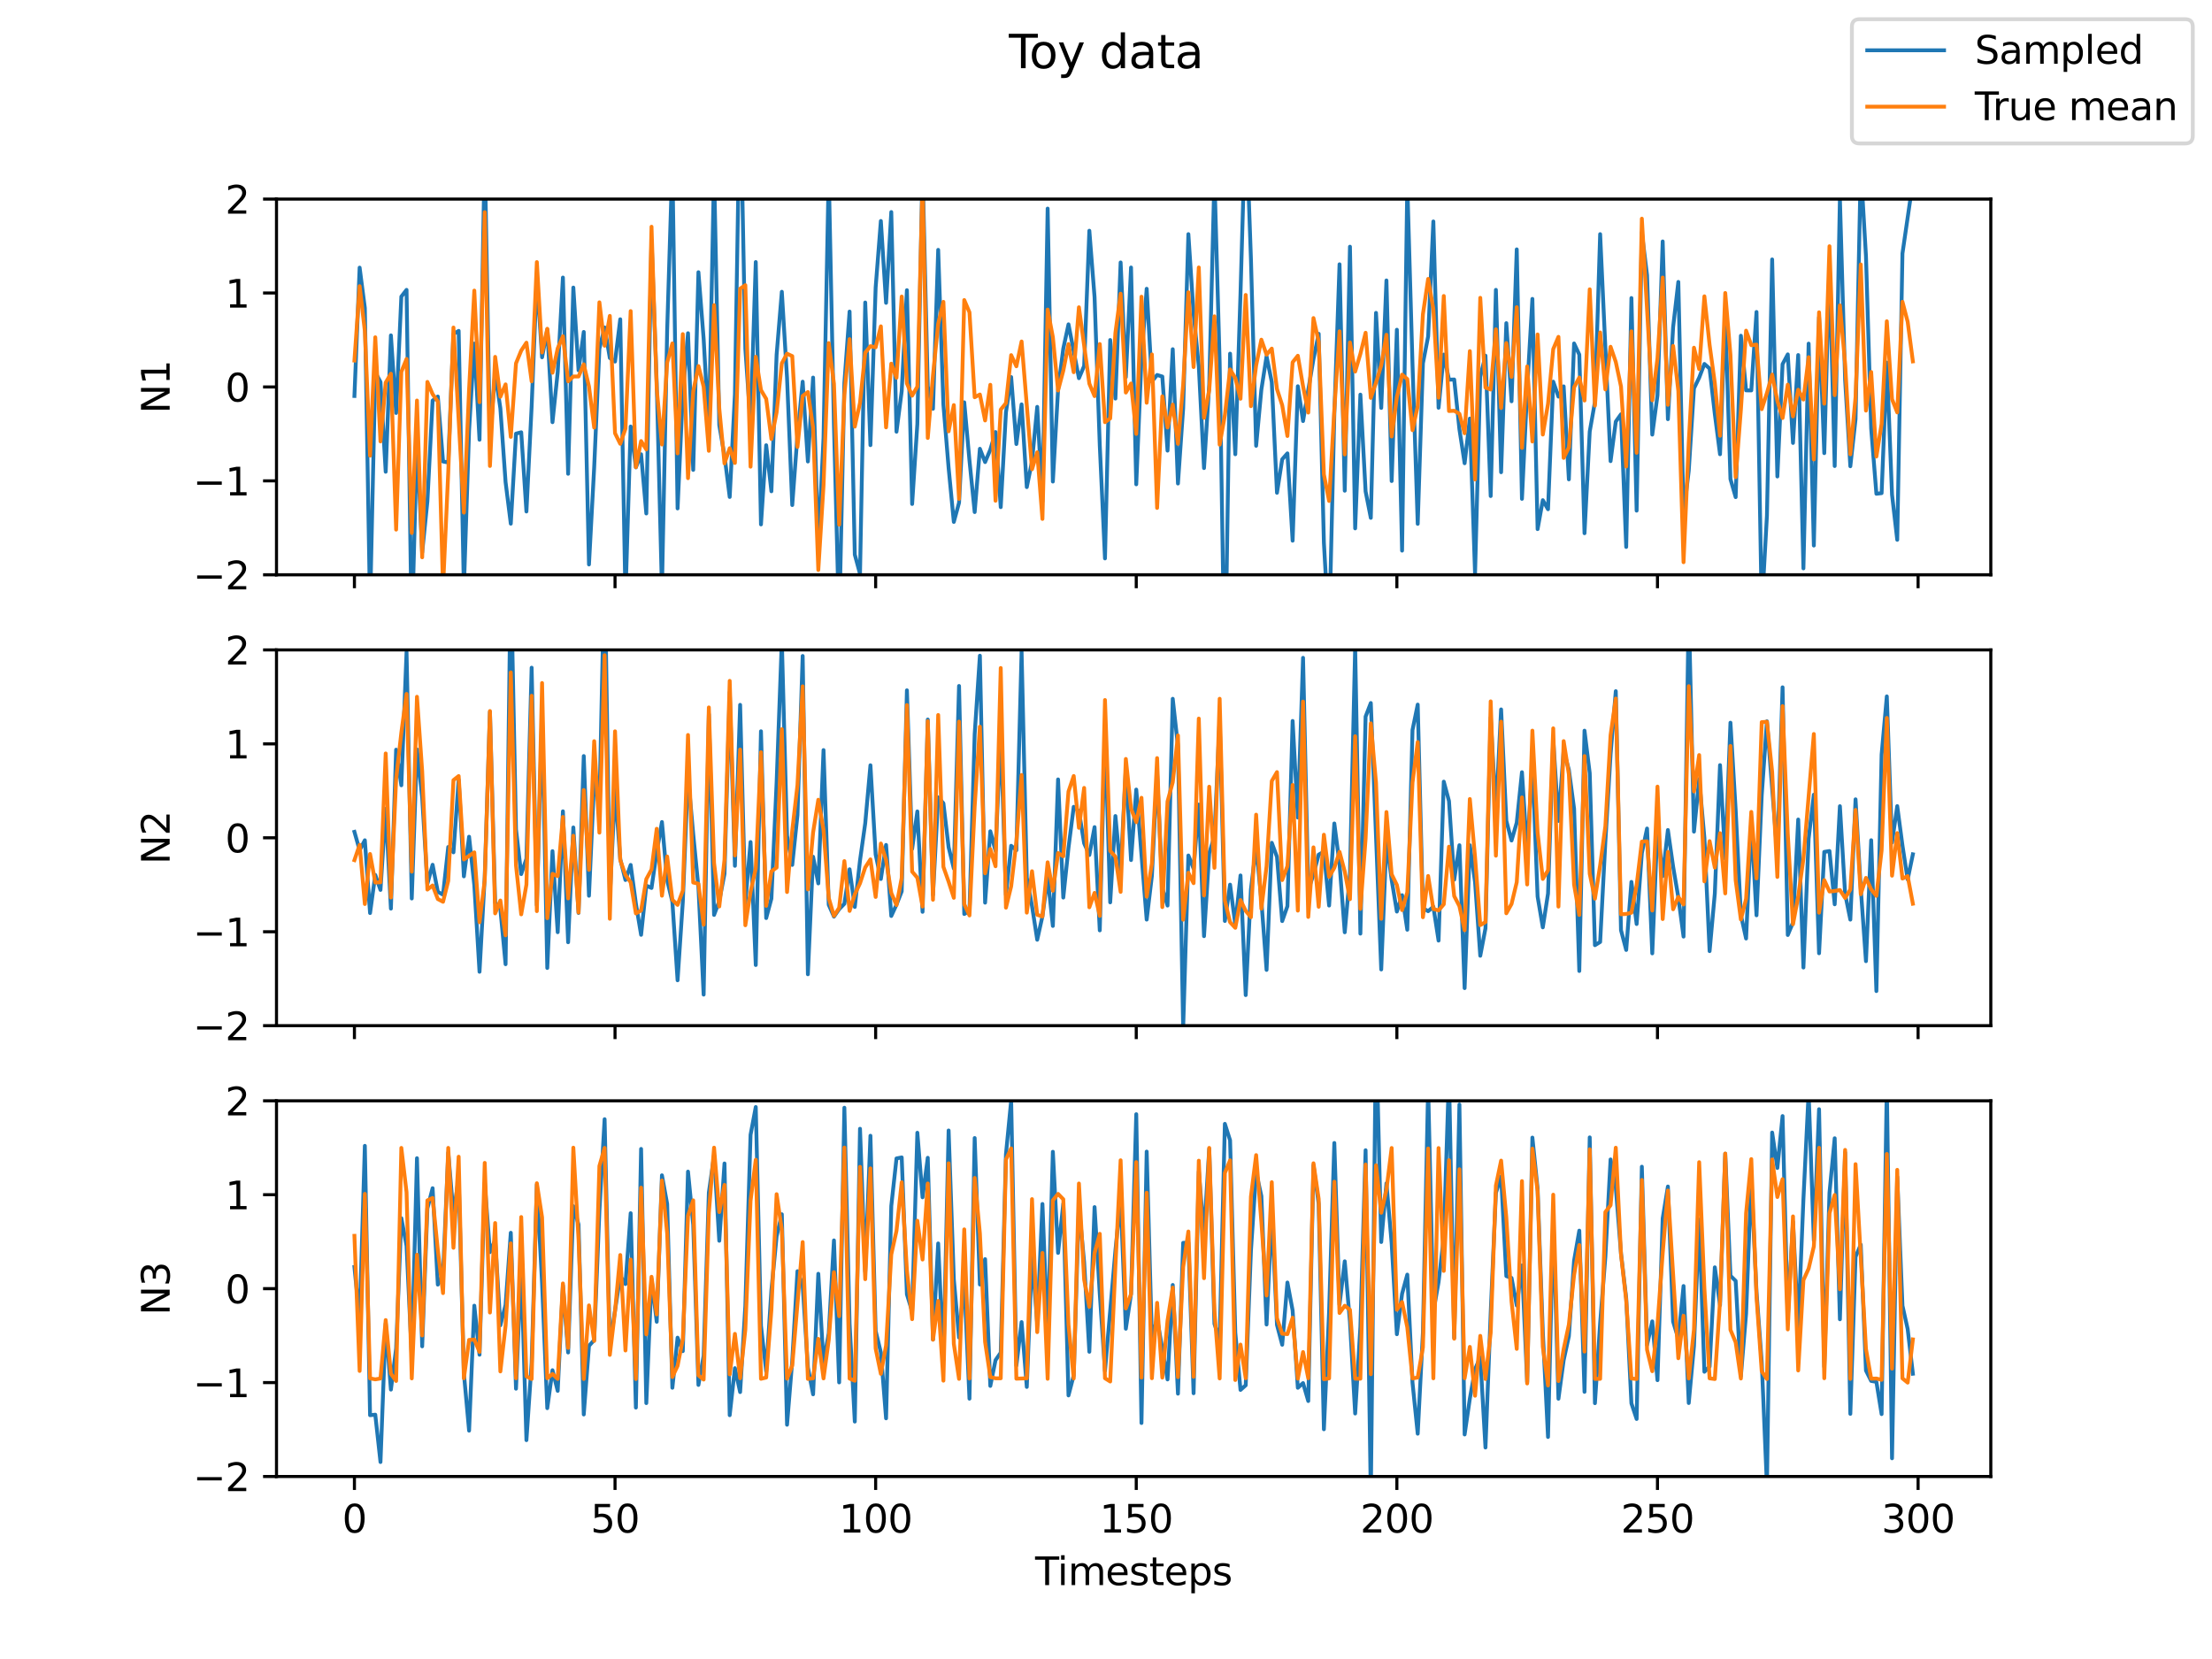 <?xml version="1.0" encoding="utf-8" standalone="no"?>
<!DOCTYPE svg PUBLIC "-//W3C//DTD SVG 1.1//EN"
  "http://www.w3.org/Graphics/SVG/1.1/DTD/svg11.dtd">
<svg xmlns:xlink="http://www.w3.org/1999/xlink" width="576pt" height="432pt" viewBox="0 0 576 432" xmlns="http://www.w3.org/2000/svg" version="1.1">
 <defs>
  <style type="text/css">*{stroke-linejoin: round; stroke-linecap: butt}</style>
 </defs>
 <g id="figure_1">
  <g id="patch_1">
   <path d="M 0 432 
L 576 432 
L 576 0 
L 0 0 
z
" style="fill: #ffffff"/>
  </g>
  <g id="axes_1">
   <g id="patch_2">
    <path d="M 72 149.675 
L 518.4 149.675 
L 518.4 51.84 
L 72 51.84 
z
" style="fill: #ffffff"/>
   </g>
   <g id="matplotlib.axis_1">
    <g id="xtick_1">
     <g id="line2d_1">
      <defs>
       <path id="m568989d6fe" d="M 0 0 
L 0 3.5 
" style="stroke: #000000; stroke-width: 0.8"/>
      </defs>
      <g>
       <use xlink:href="#m568989d6fe" x="92.291" y="149.675" style="stroke: #000000; stroke-width: 0.8"/>
      </g>
     </g>
    </g>
    <g id="xtick_2">
     <g id="line2d_2">
      <g>
       <use xlink:href="#m568989d6fe" x="160.153" y="149.675" style="stroke: #000000; stroke-width: 0.8"/>
      </g>
     </g>
    </g>
    <g id="xtick_3">
     <g id="line2d_3">
      <g>
       <use xlink:href="#m568989d6fe" x="228.016" y="149.675" style="stroke: #000000; stroke-width: 0.8"/>
      </g>
     </g>
    </g>
    <g id="xtick_4">
     <g id="line2d_4">
      <g>
       <use xlink:href="#m568989d6fe" x="295.879" y="149.675" style="stroke: #000000; stroke-width: 0.8"/>
      </g>
     </g>
    </g>
    <g id="xtick_5">
     <g id="line2d_5">
      <g>
       <use xlink:href="#m568989d6fe" x="363.741" y="149.675" style="stroke: #000000; stroke-width: 0.8"/>
      </g>
     </g>
    </g>
    <g id="xtick_6">
     <g id="line2d_6">
      <g>
       <use xlink:href="#m568989d6fe" x="431.604" y="149.675" style="stroke: #000000; stroke-width: 0.8"/>
      </g>
     </g>
    </g>
    <g id="xtick_7">
     <g id="line2d_7">
      <g>
       <use xlink:href="#m568989d6fe" x="499.466" y="149.675" style="stroke: #000000; stroke-width: 0.8"/>
      </g>
     </g>
    </g>
   </g>
   <g id="matplotlib.axis_2">
    <g id="ytick_1">
     <g id="line2d_8">
      <defs>
       <path id="m5ce8300179" d="M 0 0 
L -3.5 0 
" style="stroke: #000000; stroke-width: 0.8"/>
      </defs>
      <g>
       <use xlink:href="#m5ce8300179" x="72" y="149.675" style="stroke: #000000; stroke-width: 0.8"/>
      </g>
     </g>
     <g id="text_1">
      <!-- −2 -->
      <g transform="translate(50.258 153.475)scale(0.1 -0.1)">
       <defs>
        <path id="DejaVuSans-2212" d="M 678 2272 
L 4684 2272 
L 4684 1741 
L 678 1741 
L 678 2272 
z
" transform="scale(0.016)"/>
        <path id="DejaVuSans-32" d="M 1228 531 
L 3431 531 
L 3431 0 
L 469 0 
L 469 531 
Q 828 903 1448 1529 
Q 2069 2156 2228 2338 
Q 2531 2678 2651 2914 
Q 2772 3150 2772 3378 
Q 2772 3750 2511 3984 
Q 2250 4219 1831 4219 
Q 1534 4219 1204 4116 
Q 875 4013 500 3803 
L 500 4441 
Q 881 4594 1212 4672 
Q 1544 4750 1819 4750 
Q 2544 4750 2975 4387 
Q 3406 4025 3406 3419 
Q 3406 3131 3298 2873 
Q 3191 2616 2906 2266 
Q 2828 2175 2409 1742 
Q 1991 1309 1228 531 
z
" transform="scale(0.016)"/>
       </defs>
       <use xlink:href="#DejaVuSans-2212"/>
       <use xlink:href="#DejaVuSans-32" x="83.789"/>
      </g>
     </g>
    </g>
    <g id="ytick_2">
     <g id="line2d_9">
      <g>
       <use xlink:href="#m5ce8300179" x="72" y="125.216" style="stroke: #000000; stroke-width: 0.8"/>
      </g>
     </g>
     <g id="text_2">
      <!-- −1 -->
      <g transform="translate(50.258 129.016)scale(0.1 -0.1)">
       <defs>
        <path id="DejaVuSans-31" d="M 794 531 
L 1825 531 
L 1825 4091 
L 703 3866 
L 703 4441 
L 1819 4666 
L 2450 4666 
L 2450 531 
L 3481 531 
L 3481 0 
L 794 0 
L 794 531 
z
" transform="scale(0.016)"/>
       </defs>
       <use xlink:href="#DejaVuSans-2212"/>
       <use xlink:href="#DejaVuSans-31" x="83.789"/>
      </g>
     </g>
    </g>
    <g id="ytick_3">
     <g id="line2d_10">
      <g>
       <use xlink:href="#m5ce8300179" x="72" y="100.758" style="stroke: #000000; stroke-width: 0.8"/>
      </g>
     </g>
     <g id="text_3">
      <!-- 0 -->
      <g transform="translate(58.638 104.557)scale(0.1 -0.1)">
       <defs>
        <path id="DejaVuSans-30" d="M 2034 4250 
Q 1547 4250 1301 3770 
Q 1056 3291 1056 2328 
Q 1056 1369 1301 889 
Q 1547 409 2034 409 
Q 2525 409 2770 889 
Q 3016 1369 3016 2328 
Q 3016 3291 2770 3770 
Q 2525 4250 2034 4250 
z
M 2034 4750 
Q 2819 4750 3233 4129 
Q 3647 3509 3647 2328 
Q 3647 1150 3233 529 
Q 2819 -91 2034 -91 
Q 1250 -91 836 529 
Q 422 1150 422 2328 
Q 422 3509 836 4129 
Q 1250 4750 2034 4750 
z
" transform="scale(0.016)"/>
       </defs>
       <use xlink:href="#DejaVuSans-30"/>
      </g>
     </g>
    </g>
    <g id="ytick_4">
     <g id="line2d_11">
      <g>
       <use xlink:href="#m5ce8300179" x="72" y="76.299" style="stroke: #000000; stroke-width: 0.8"/>
      </g>
     </g>
     <g id="text_4">
      <!-- 1 -->
      <g transform="translate(58.638 80.098)scale(0.1 -0.1)">
       <use xlink:href="#DejaVuSans-31"/>
      </g>
     </g>
    </g>
    <g id="ytick_5">
     <g id="line2d_12">
      <g>
       <use xlink:href="#m5ce8300179" x="72" y="51.84" style="stroke: #000000; stroke-width: 0.8"/>
      </g>
     </g>
     <g id="text_5">
      <!-- 2 -->
      <g transform="translate(58.638 55.639)scale(0.1 -0.1)">
       <use xlink:href="#DejaVuSans-32"/>
      </g>
     </g>
    </g>
    <g id="text_6">
     <!-- N1 -->
     <g transform="translate(44.178 107.68)rotate(-90)scale(0.1 -0.1)">
      <defs>
       <path id="DejaVuSans-4e" d="M 628 4666 
L 1478 4666 
L 3547 763 
L 3547 4666 
L 4159 4666 
L 4159 0 
L 3309 0 
L 1241 3903 
L 1241 0 
L 628 0 
L 628 4666 
z
" transform="scale(0.016)"/>
      </defs>
      <use xlink:href="#DejaVuSans-4e"/>
      <use xlink:href="#DejaVuSans-31" x="74.805"/>
     </g>
    </g>
   </g>
   <g id="line2d_13">
    <path d="M 92.291 103.112 
L 93.648 69.693 
L 95.005 80.198 
L 96.363 158.465 
L 97.72 96.929 
L 99.077 99.465 
L 100.434 122.839 
L 101.792 87.331 
L 103.149 107.535 
L 104.506 77.23 
L 105.863 75.478 
L 107.221 165.29 
L 108.578 114.21 
L 109.935 143.838 
L 111.292 130.567 
L 112.65 104.32 
L 114.007 103.257 
L 115.364 120.174 
L 116.721 120.43 
L 118.079 86.985 
L 119.436 86.158 
L 120.793 153.338 
L 122.15 112.015 
L 123.508 89.454 
L 124.865 114.506 
L 126.222 39.627 
L 127.579 114.195 
L 128.937 97.074 
L 130.294 106.334 
L 131.651 125.549 
L 133.008 136.366 
L 134.366 112.919 
L 135.723 112.563 
L 137.08 133.192 
L 138.437 105.807 
L 139.795 72.226 
L 141.152 93.041 
L 142.509 85.799 
L 143.866 109.936 
L 145.224 96.92 
L 146.581 72.271 
L 147.938 123.371 
L 149.295 74.88 
L 150.653 96.436 
L 152.01 86.438 
L 153.367 146.984 
L 154.724 121.674 
L 156.082 90.798 
L 157.439 85.271 
L 158.796 93.206 
L 160.153 94.149 
L 161.511 83.14 
L 162.868 155.604 
L 164.225 111.064 
L 165.582 121.709 
L 166.94 118.285 
L 168.297 133.711 
L 169.654 62.472 
L 171.011 99.994 
L 172.369 153.641 
L 173.726 86.009 
L 175.083 42.251 
L 176.44 132.393 
L 177.798 102.611 
L 179.155 86.766 
L 180.512 122.36 
L 181.87 70.882 
L 183.227 88.243 
L 184.584 112.573 
L 185.941 44.014 
L 187.299 110.7 
L 188.656 118.657 
L 190.013 129.41 
L 191.37 102.651 
L 192.728 20.686 
L 194.085 90.813 
L 195.442 110.408 
L 196.799 68.234 
L 198.157 136.557 
L 199.514 115.938 
L 200.871 127.931 
L 202.228 92.374 
L 203.586 75.975 
L 204.943 98.401 
L 206.3 131.515 
L 207.657 113.356 
L 209.015 99.39 
L 210.372 120.171 
L 211.729 98.318 
L 213.086 142.521 
L 214.444 114.053 
L 215.801 44.914 
L 217.158 110.58 
L 218.515 163.092 
L 219.873 99.716 
L 221.23 81.128 
L 222.587 144.419 
L 223.944 149.44 
L 225.302 78.772 
L 226.659 115.917 
L 228.016 74.881 
L 229.373 57.541 
L 230.731 78.86 
L 232.088 55.217 
L 233.445 112.417 
L 234.802 101.864 
L 236.16 75.567 
L 237.517 131.236 
L 238.874 110.431 
L 240.231 43.771 
L 241.589 100.634 
L 242.946 106.446 
L 244.303 65.062 
L 245.66 105.356 
L 247.018 121.844 
L 248.375 135.909 
L 249.732 130.908 
L 251.089 104.764 
L 252.447 119.913 
L 253.804 133.341 
L 255.161 116.861 
L 256.518 120.328 
L 257.876 117.08 
L 259.233 112.499 
L 260.59 132.055 
L 261.947 107.382 
L 263.305 98.185 
L 264.662 115.625 
L 266.019 105.303 
L 267.376 126.844 
L 268.734 120.144 
L 270.091 105.947 
L 271.448 130.582 
L 272.805 54.314 
L 274.163 125.396 
L 275.52 101.416 
L 276.877 90.769 
L 278.234 84.456 
L 280.949 98.479 
L 282.306 95.295 
L 283.663 60.081 
L 285.021 77.362 
L 286.378 115.965 
L 287.735 145.409 
L 289.092 88.536 
L 290.45 103.786 
L 291.807 68.338 
L 293.164 98.219 
L 294.521 69.657 
L 295.879 126.114 
L 297.236 93.454 
L 298.593 75.196 
L 299.95 99.335 
L 301.308 97.644 
L 302.665 98.053 
L 304.022 117.345 
L 305.379 90.932 
L 306.737 125.91 
L 308.094 106.308 
L 309.451 60.97 
L 310.808 81.695 
L 312.166 95.376 
L 313.523 121.888 
L 314.88 100.172 
L 316.237 45.794 
L 317.595 94.362 
L 318.952 179.085 
L 320.309 92.086 
L 321.666 118.287 
L 323.024 76.378 
L 324.381 29.08 
L 325.738 67.336 
L 327.095 116.083 
L 328.453 101.485 
L 329.81 92.782 
L 331.167 99.479 
L 332.524 128.317 
L 333.882 119.602 
L 335.239 118.057 
L 336.596 140.794 
L 337.953 100.579 
L 339.311 109.644 
L 342.025 93.482 
L 343.382 86.92 
L 344.74 141.297 
L 346.097 165.522 
L 347.454 107.882 
L 348.811 68.823 
L 350.169 127.779 
L 351.526 64.236 
L 352.883 137.59 
L 354.24 102.757 
L 355.598 127.953 
L 356.955 134.848 
L 358.312 81.471 
L 359.669 106.223 
L 361.027 73.027 
L 362.384 125.264 
L 363.741 85.859 
L 365.098 143.383 
L 366.456 47.806 
L 367.813 94.918 
L 369.17 136.411 
L 370.527 94.602 
L 371.885 87.588 
L 373.242 57.666 
L 374.599 106.179 
L 375.956 92.32 
L 377.314 98.876 
L 378.671 98.82 
L 380.028 111.77 
L 381.385 120.627 
L 382.743 108.994 
L 384.1 149.394 
L 385.457 98.091 
L 386.814 92.609 
L 388.172 129.17 
L 389.529 75.475 
L 390.886 122.963 
L 392.243 84.151 
L 393.601 104.497 
L 394.958 64.938 
L 396.315 129.899 
L 397.672 101.421 
L 399.03 77.83 
L 400.387 137.782 
L 401.744 130.243 
L 403.101 132.604 
L 404.459 99.386 
L 405.816 103.278 
L 407.173 100.608 
L 408.53 124.827 
L 409.888 89.435 
L 411.245 92.339 
L 412.602 138.853 
L 413.96 112.374 
L 415.317 104.66 
L 416.674 60.97 
L 419.389 120.079 
L 420.746 109.779 
L 422.103 107.871 
L 423.46 142.425 
L 424.818 77.608 
L 426.175 132.971 
L 427.532 60.542 
L 428.889 71.663 
L 430.247 113.173 
L 431.604 102.936 
L 432.961 62.868 
L 434.318 109.156 
L 435.676 85.186 
L 437.033 73.413 
L 438.39 133.883 
L 439.747 122.575 
L 441.105 101.149 
L 442.462 98.35 
L 443.819 94.77 
L 445.176 95.965 
L 446.534 107.81 
L 447.891 118.284 
L 449.248 81.396 
L 450.605 124.741 
L 451.963 129.455 
L 453.32 87.424 
L 454.677 101.648 
L 456.034 101.661 
L 457.392 81.236 
L 458.749 158.724 
L 460.106 134.279 
L 461.463 67.552 
L 462.821 124.076 
L 464.178 94.826 
L 465.535 92.276 
L 466.892 115.344 
L 468.25 92.448 
L 469.607 148.006 
L 470.964 89.48 
L 472.321 142.057 
L 473.679 82.658 
L 475.036 117.999 
L 476.393 68.999 
L 477.75 121.35 
L 479.108 51.705 
L 480.465 98.941 
L 481.822 121.41 
L 483.179 109.147 
L 484.537 43.509 
L 485.894 66.69 
L 487.251 111.568 
L 488.608 128.574 
L 489.966 128.411 
L 491.323 94.415 
L 492.68 128.805 
L 494.037 140.567 
L 495.395 66 
L 498.109 47.31 
L 498.109 47.31 
" clip-path="url(#pcbc1dcf364)" style="fill: none; stroke: #1f77b4; stroke-linecap: square"/>
   </g>
   <g id="line2d_14">
    <path d="M 92.291 93.88 
L 93.648 74.518 
L 95.005 86.201 
L 96.363 118.656 
L 97.72 87.828 
L 99.077 114.947 
L 100.434 99.621 
L 101.792 97.322 
L 103.149 137.911 
L 104.506 96.825 
L 105.863 93.477 
L 107.221 138.774 
L 108.578 104.295 
L 109.935 145.124 
L 111.292 99.448 
L 112.65 102.635 
L 114.007 104.556 
L 115.364 153.079 
L 116.721 123.009 
L 118.079 85.29 
L 120.793 133.474 
L 122.15 101.363 
L 123.508 75.668 
L 124.865 104.728 
L 126.222 55.263 
L 127.579 121.338 
L 128.937 92.928 
L 130.294 103.316 
L 131.651 100.092 
L 133.008 113.761 
L 134.366 94.611 
L 135.723 91.289 
L 137.08 89.234 
L 138.437 99.301 
L 139.795 68.245 
L 141.152 91.782 
L 142.509 85.608 
L 143.866 97.061 
L 145.224 90.713 
L 146.581 87.556 
L 147.938 99.292 
L 149.295 98.037 
L 150.653 98.038 
L 152.01 94.867 
L 153.367 100.642 
L 154.724 111.335 
L 156.082 78.72 
L 157.439 90.034 
L 158.796 82.257 
L 160.153 112.817 
L 161.511 115.566 
L 162.868 111.632 
L 164.225 81.007 
L 165.582 121.653 
L 166.94 114.855 
L 168.297 117.04 
L 169.654 59.041 
L 171.011 101.304 
L 172.369 115.745 
L 173.726 94.4 
L 175.083 89.429 
L 176.44 118.055 
L 177.798 87.002 
L 179.155 124.516 
L 180.512 101.938 
L 181.87 95.325 
L 183.227 100.702 
L 184.584 117.399 
L 185.941 79.463 
L 187.299 106.373 
L 188.656 120.682 
L 190.013 116.716 
L 191.37 120.555 
L 192.728 75.173 
L 194.085 74.263 
L 195.442 121.524 
L 196.799 92.91 
L 198.157 101.567 
L 199.514 103.863 
L 200.871 114.324 
L 202.228 107.388 
L 203.586 94.595 
L 204.943 92.098 
L 206.3 92.735 
L 207.657 116.374 
L 209.015 103.117 
L 210.372 102.086 
L 211.729 111.343 
L 213.086 148.419 
L 214.444 126.417 
L 215.801 89.34 
L 217.158 99.928 
L 218.515 136.609 
L 219.873 102.809 
L 221.23 88.314 
L 222.587 111.089 
L 223.944 104.907 
L 225.302 91.855 
L 226.659 90.145 
L 228.016 90.438 
L 229.373 84.977 
L 230.731 111.287 
L 232.088 94.696 
L 233.445 98.376 
L 234.802 77.224 
L 236.16 99.851 
L 237.517 103.03 
L 238.874 100.679 
L 240.231 47.514 
L 241.589 114.043 
L 242.946 97.737 
L 244.303 84.317 
L 245.66 78.601 
L 247.018 112.321 
L 248.375 105.485 
L 249.732 129.927 
L 251.089 78.132 
L 252.447 81.33 
L 253.804 103.439 
L 255.161 102.729 
L 256.518 109.488 
L 257.876 100.196 
L 259.233 130.393 
L 260.59 106.669 
L 261.947 104.979 
L 263.305 92.471 
L 264.662 95.38 
L 266.019 88.921 
L 268.734 122.193 
L 270.091 117.771 
L 271.448 135.126 
L 272.805 80.619 
L 274.163 87.787 
L 275.52 101.682 
L 276.877 96.531 
L 278.234 89.604 
L 279.592 96.921 
L 280.949 80.014 
L 283.663 99.906 
L 285.021 103.148 
L 286.378 89.59 
L 287.735 109.927 
L 289.092 108.955 
L 290.45 86.676 
L 291.807 76.474 
L 293.164 102.222 
L 294.521 99.866 
L 295.879 112.988 
L 297.236 77.259 
L 298.593 104.876 
L 299.95 92.287 
L 301.308 132.262 
L 302.665 103.199 
L 304.022 111.326 
L 305.379 105.357 
L 306.737 115.571 
L 308.094 100.183 
L 309.451 76.1 
L 310.808 95.579 
L 312.166 69.647 
L 313.523 108.8 
L 314.88 101.59 
L 316.237 82.367 
L 317.595 115.782 
L 318.952 108.141 
L 320.309 96.194 
L 321.666 98.446 
L 323.024 103.83 
L 324.381 76.806 
L 325.738 105.769 
L 327.095 95.166 
L 328.453 88.451 
L 329.81 92.356 
L 331.167 90.775 
L 332.524 101.31 
L 333.882 105.51 
L 335.239 113.533 
L 336.596 94.331 
L 337.953 92.634 
L 339.311 100.582 
L 340.668 107.435 
L 342.025 82.823 
L 343.382 88.967 
L 344.74 123.532 
L 346.097 130.452 
L 347.454 106.719 
L 348.811 86.276 
L 350.169 118.325 
L 351.526 89.165 
L 352.883 96.763 
L 354.24 92.148 
L 355.598 86.648 
L 356.955 103.61 
L 358.312 99.609 
L 359.669 95.146 
L 361.027 87.176 
L 362.384 113.658 
L 363.741 103.427 
L 365.098 97.551 
L 366.456 98.709 
L 367.813 112.019 
L 369.17 105.742 
L 370.527 81.824 
L 371.885 72.627 
L 373.242 80.496 
L 374.599 103.556 
L 375.956 77.073 
L 377.314 107.03 
L 378.671 106.961 
L 380.028 107.747 
L 381.385 112.821 
L 382.743 91.433 
L 384.1 124.857 
L 385.457 77.553 
L 386.814 100.926 
L 388.172 101.431 
L 389.529 85.764 
L 390.886 106.233 
L 392.243 89.335 
L 393.601 98.132 
L 394.958 79.994 
L 396.315 116.626 
L 397.672 95.421 
L 399.03 114.972 
L 400.387 87.093 
L 401.744 113.159 
L 403.101 105.163 
L 404.459 90.903 
L 405.816 87.716 
L 407.173 119.24 
L 408.53 116.519 
L 409.888 100.854 
L 411.245 98.313 
L 412.602 104.297 
L 413.96 75.337 
L 415.317 105.634 
L 416.674 86.568 
L 418.031 101.405 
L 419.389 90.295 
L 420.746 94.251 
L 422.103 100.631 
L 423.46 121.492 
L 424.818 86.28 
L 426.175 117.906 
L 427.532 56.94 
L 430.247 104.233 
L 431.604 93.302 
L 432.961 72.272 
L 434.318 105.409 
L 435.676 90.078 
L 437.033 101.778 
L 438.39 146.4 
L 439.747 115.154 
L 441.105 90.543 
L 442.462 96.107 
L 443.819 77.163 
L 445.176 89.836 
L 446.534 99.735 
L 447.891 113.473 
L 449.248 76.291 
L 450.605 92.405 
L 451.963 124.237 
L 453.32 106.725 
L 454.677 86.103 
L 456.034 89.892 
L 457.392 89.736 
L 458.749 106.542 
L 460.106 102.332 
L 461.463 97.537 
L 462.821 104.367 
L 464.178 108.852 
L 465.535 100.153 
L 466.892 108.425 
L 468.25 101.493 
L 469.607 104.043 
L 470.964 93.015 
L 472.321 119.637 
L 473.679 81.322 
L 475.036 105.121 
L 476.393 64.12 
L 477.75 102.887 
L 479.108 79.526 
L 480.465 94.708 
L 481.822 118.296 
L 483.179 103.433 
L 484.537 68.868 
L 485.894 106.921 
L 487.251 96.868 
L 488.608 118.883 
L 489.966 110.408 
L 491.323 83.659 
L 492.68 103.95 
L 494.037 107.39 
L 495.395 78.587 
L 496.752 83.783 
L 498.109 94.101 
L 498.109 94.101 
" clip-path="url(#pcbc1dcf364)" style="fill: none; stroke: #ff7f0e; stroke-linecap: square"/>
   </g>
   <g id="patch_3">
    <path d="M 72 149.675 
L 72 51.84 
" style="fill: none; stroke: #000000; stroke-width: 0.8; stroke-linejoin: miter; stroke-linecap: square"/>
   </g>
   <g id="patch_4">
    <path d="M 518.4 149.675 
L 518.4 51.84 
" style="fill: none; stroke: #000000; stroke-width: 0.8; stroke-linejoin: miter; stroke-linecap: square"/>
   </g>
   <g id="patch_5">
    <path d="M 72 149.675 
L 518.4 149.675 
" style="fill: none; stroke: #000000; stroke-width: 0.8; stroke-linejoin: miter; stroke-linecap: square"/>
   </g>
   <g id="patch_6">
    <path d="M 72 51.84 
L 518.4 51.84 
" style="fill: none; stroke: #000000; stroke-width: 0.8; stroke-linejoin: miter; stroke-linecap: square"/>
   </g>
  </g>
  <g id="axes_2">
   <g id="patch_7">
    <path d="M 72 267.078 
L 518.4 267.078 
L 518.4 169.242 
L 72 169.242 
z
" style="fill: #ffffff"/>
   </g>
   <g id="matplotlib.axis_3">
    <g id="xtick_8">
     <g id="line2d_15">
      <g>
       <use xlink:href="#m568989d6fe" x="92.291" y="267.078" style="stroke: #000000; stroke-width: 0.8"/>
      </g>
     </g>
    </g>
    <g id="xtick_9">
     <g id="line2d_16">
      <g>
       <use xlink:href="#m568989d6fe" x="160.153" y="267.078" style="stroke: #000000; stroke-width: 0.8"/>
      </g>
     </g>
    </g>
    <g id="xtick_10">
     <g id="line2d_17">
      <g>
       <use xlink:href="#m568989d6fe" x="228.016" y="267.078" style="stroke: #000000; stroke-width: 0.8"/>
      </g>
     </g>
    </g>
    <g id="xtick_11">
     <g id="line2d_18">
      <g>
       <use xlink:href="#m568989d6fe" x="295.879" y="267.078" style="stroke: #000000; stroke-width: 0.8"/>
      </g>
     </g>
    </g>
    <g id="xtick_12">
     <g id="line2d_19">
      <g>
       <use xlink:href="#m568989d6fe" x="363.741" y="267.078" style="stroke: #000000; stroke-width: 0.8"/>
      </g>
     </g>
    </g>
    <g id="xtick_13">
     <g id="line2d_20">
      <g>
       <use xlink:href="#m568989d6fe" x="431.604" y="267.078" style="stroke: #000000; stroke-width: 0.8"/>
      </g>
     </g>
    </g>
    <g id="xtick_14">
     <g id="line2d_21">
      <g>
       <use xlink:href="#m568989d6fe" x="499.466" y="267.078" style="stroke: #000000; stroke-width: 0.8"/>
      </g>
     </g>
    </g>
   </g>
   <g id="matplotlib.axis_4">
    <g id="ytick_6">
     <g id="line2d_22">
      <g>
       <use xlink:href="#m5ce8300179" x="72" y="267.078" style="stroke: #000000; stroke-width: 0.8"/>
      </g>
     </g>
     <g id="text_7">
      <!-- −2 -->
      <g transform="translate(50.258 270.877)scale(0.1 -0.1)">
       <use xlink:href="#DejaVuSans-2212"/>
       <use xlink:href="#DejaVuSans-32" x="83.789"/>
      </g>
     </g>
    </g>
    <g id="ytick_7">
     <g id="line2d_23">
      <g>
       <use xlink:href="#m5ce8300179" x="72" y="242.619" style="stroke: #000000; stroke-width: 0.8"/>
      </g>
     </g>
     <g id="text_8">
      <!-- −1 -->
      <g transform="translate(50.258 246.418)scale(0.1 -0.1)">
       <use xlink:href="#DejaVuSans-2212"/>
       <use xlink:href="#DejaVuSans-31" x="83.789"/>
      </g>
     </g>
    </g>
    <g id="ytick_8">
     <g id="line2d_24">
      <g>
       <use xlink:href="#m5ce8300179" x="72" y="218.16" style="stroke: #000000; stroke-width: 0.8"/>
      </g>
     </g>
     <g id="text_9">
      <!-- 0 -->
      <g transform="translate(58.638 221.959)scale(0.1 -0.1)">
       <use xlink:href="#DejaVuSans-30"/>
      </g>
     </g>
    </g>
    <g id="ytick_9">
     <g id="line2d_25">
      <g>
       <use xlink:href="#m5ce8300179" x="72" y="193.701" style="stroke: #000000; stroke-width: 0.8"/>
      </g>
     </g>
     <g id="text_10">
      <!-- 1 -->
      <g transform="translate(58.638 197.5)scale(0.1 -0.1)">
       <use xlink:href="#DejaVuSans-31"/>
      </g>
     </g>
    </g>
    <g id="ytick_10">
     <g id="line2d_26">
      <g>
       <use xlink:href="#m5ce8300179" x="72" y="169.242" style="stroke: #000000; stroke-width: 0.8"/>
      </g>
     </g>
     <g id="text_11">
      <!-- 2 -->
      <g transform="translate(58.638 173.042)scale(0.1 -0.1)">
       <use xlink:href="#DejaVuSans-32"/>
      </g>
     </g>
    </g>
    <g id="text_12">
     <!-- N2 -->
     <g transform="translate(44.178 225.082)rotate(-90)scale(0.1 -0.1)">
      <use xlink:href="#DejaVuSans-4e"/>
      <use xlink:href="#DejaVuSans-32" x="74.805"/>
     </g>
    </g>
   </g>
   <g id="line2d_27">
    <path d="M 92.291 216.609 
L 93.648 221.388 
L 95.005 218.8 
L 96.363 237.754 
L 97.72 227.846 
L 99.077 231.734 
L 100.434 210.613 
L 101.792 236.601 
L 103.149 195.215 
L 104.506 204.491 
L 105.863 169.805 
L 107.221 233.966 
L 108.578 195.148 
L 109.935 207.662 
L 111.292 230.155 
L 112.65 225.183 
L 114.007 232.221 
L 115.364 232.972 
L 116.721 220.55 
L 118.079 221.945 
L 119.436 203.065 
L 120.793 228.201 
L 122.15 217.878 
L 123.508 230.501 
L 124.865 253.046 
L 126.222 228.351 
L 127.579 185.383 
L 128.937 235.057 
L 130.294 236.736 
L 131.651 251.08 
L 133.008 148.535 
L 134.366 215.958 
L 135.723 227.611 
L 137.08 223.624 
L 138.437 173.864 
L 139.795 235.688 
L 141.152 185.699 
L 142.509 252.052 
L 143.866 221.642 
L 145.224 242.74 
L 146.581 211.265 
L 147.938 245.36 
L 149.295 215.469 
L 150.653 237.729 
L 152.01 196.872 
L 153.367 233.253 
L 154.724 203.067 
L 156.082 210.202 
L 157.439 146.511 
L 158.796 233.603 
L 160.153 205.567 
L 161.511 223.708 
L 162.868 229.156 
L 164.225 225.222 
L 165.582 235.3 
L 166.94 243.427 
L 168.297 230.615 
L 169.654 231.222 
L 171.011 221.864 
L 172.369 214.049 
L 173.726 229.212 
L 175.083 234.849 
L 176.44 255.268 
L 177.798 234.897 
L 179.155 201.961 
L 180.512 217.201 
L 181.87 231.033 
L 183.227 258.994 
L 184.584 185.998 
L 185.941 238.246 
L 187.299 234.624 
L 188.656 227.528 
L 190.013 180.284 
L 191.37 225.458 
L 192.728 183.541 
L 194.085 235.158 
L 195.442 219.266 
L 196.799 251.289 
L 198.157 190.42 
L 199.514 239.062 
L 200.871 233.99 
L 202.228 203.768 
L 203.586 166.815 
L 204.943 217.603 
L 206.3 225.215 
L 207.657 212.246 
L 209.015 170.814 
L 210.372 253.697 
L 211.729 223.097 
L 213.086 230.038 
L 214.444 195.318 
L 215.801 235.609 
L 217.158 238.685 
L 218.515 236.738 
L 219.873 235.345 
L 221.23 226.355 
L 222.587 236.17 
L 223.944 224.051 
L 225.302 214.386 
L 226.659 199.274 
L 228.016 222.512 
L 229.373 228.889 
L 230.731 220.019 
L 232.088 238.523 
L 233.445 235.559 
L 234.802 232.116 
L 236.16 179.755 
L 237.517 221.046 
L 238.874 211.295 
L 240.231 237.438 
L 241.589 187.371 
L 242.946 233.017 
L 244.303 207.622 
L 245.66 209.162 
L 247.018 220.619 
L 248.375 226.163 
L 249.732 178.622 
L 251.089 238.007 
L 252.447 237.205 
L 253.804 191.203 
L 255.161 170.743 
L 256.518 235.055 
L 257.876 216.461 
L 259.233 221.546 
L 260.59 191.18 
L 261.947 233.014 
L 263.305 220.243 
L 264.662 221.402 
L 266.019 169.711 
L 267.376 228.537 
L 268.734 235.924 
L 270.091 244.706 
L 271.448 238.592 
L 272.805 228.384 
L 274.163 241.111 
L 275.52 202.96 
L 276.877 233.727 
L 278.234 220.752 
L 279.592 210.095 
L 280.949 211.243 
L 282.306 219.584 
L 283.663 222.641 
L 285.021 215.384 
L 286.378 242.27 
L 287.735 189.849 
L 289.092 234.972 
L 290.45 212.493 
L 291.807 226.878 
L 293.164 200.2 
L 294.521 223.956 
L 295.879 205.6 
L 298.593 239.462 
L 299.95 228.057 
L 301.308 201.18 
L 302.665 231.246 
L 304.022 235.811 
L 305.379 181.964 
L 306.737 194.265 
L 308.094 267.763 
L 309.451 222.767 
L 310.808 226.17 
L 312.166 209.506 
L 313.523 243.776 
L 314.88 222.159 
L 316.237 217.757 
L 317.595 187.485 
L 318.952 239.821 
L 320.309 230.357 
L 321.666 240.715 
L 323.024 227.965 
L 324.381 259.121 
L 325.738 231.622 
L 327.095 220.327 
L 328.453 234.43 
L 329.81 252.56 
L 331.167 219.46 
L 332.524 223.138 
L 333.882 239.847 
L 335.239 235.972 
L 336.596 187.741 
L 337.953 212.885 
L 339.311 171.295 
L 340.668 231.753 
L 342.025 227.707 
L 343.382 222.542 
L 344.74 221.8 
L 346.097 235.806 
L 347.454 214.427 
L 348.811 224.89 
L 350.169 242.768 
L 351.526 227.618 
L 352.883 168.47 
L 354.24 243.115 
L 355.598 186.596 
L 356.955 183.065 
L 359.669 252.448 
L 361.027 218.807 
L 362.384 229.135 
L 363.741 237.374 
L 365.098 233.1 
L 366.456 242.102 
L 367.813 190.09 
L 369.17 183.471 
L 370.527 236.464 
L 371.885 237.274 
L 373.242 236.109 
L 374.599 244.929 
L 375.956 203.539 
L 377.314 208.591 
L 378.671 229.067 
L 380.028 220.094 
L 381.385 257.305 
L 382.743 220.094 
L 384.1 229.677 
L 385.457 248.876 
L 386.814 241.728 
L 388.172 186.859 
L 389.529 211.64 
L 390.886 184.73 
L 392.243 213.731 
L 393.601 218.867 
L 394.958 214.205 
L 396.315 201.083 
L 397.672 222.145 
L 399.03 198.318 
L 400.387 233.45 
L 401.744 241.48 
L 403.101 232.69 
L 404.459 192.587 
L 405.816 213.764 
L 407.173 195.525 
L 408.53 200.427 
L 409.888 210.588 
L 411.245 252.843 
L 412.602 190.264 
L 413.96 201.339 
L 415.317 246.126 
L 416.674 245.292 
L 418.031 219.203 
L 419.389 196.452 
L 420.746 179.978 
L 422.103 242.218 
L 423.46 247.367 
L 424.818 229.648 
L 426.175 240.615 
L 427.532 222.14 
L 428.889 215.747 
L 430.247 248.255 
L 431.604 215.232 
L 432.961 228.147 
L 434.318 216.13 
L 435.676 225.67 
L 437.033 233.659 
L 438.39 243.888 
L 439.747 158.419 
L 441.105 216.555 
L 442.462 202.838 
L 443.819 218.189 
L 445.176 247.671 
L 446.534 232.684 
L 447.891 199.236 
L 449.248 223.606 
L 450.605 188.188 
L 451.963 210.937 
L 453.32 238.263 
L 454.677 244.388 
L 456.034 214.124 
L 457.392 238.344 
L 458.749 207.059 
L 460.106 187.823 
L 462.821 222.748 
L 464.178 178.976 
L 465.535 243.473 
L 466.892 240.207 
L 468.25 213.402 
L 469.607 251.943 
L 470.964 218.386 
L 472.321 206.93 
L 473.679 248.23 
L 475.036 221.835 
L 476.393 221.605 
L 477.75 235.479 
L 479.108 209.93 
L 480.465 232.775 
L 481.822 239.468 
L 483.179 208.142 
L 484.537 231.272 
L 485.894 250.286 
L 487.251 218.789 
L 488.608 258.072 
L 489.966 196.508 
L 491.323 181.34 
L 492.68 219.397 
L 494.037 209.908 
L 495.395 220.173 
L 496.752 229.006 
L 498.109 222.458 
L 498.109 222.458 
" clip-path="url(#p34848fbf1c)" style="fill: none; stroke: #1f77b4; stroke-linecap: square"/>
   </g>
   <g id="line2d_28">
    <path d="M 92.291 223.978 
L 93.648 220 
L 95.005 235.406 
L 96.363 222.377 
L 97.72 229.797 
L 99.077 229.747 
L 100.434 196.198 
L 101.792 233.707 
L 103.149 202.892 
L 104.506 190.782 
L 105.863 180.702 
L 107.221 226.976 
L 108.578 181.439 
L 109.935 200.827 
L 111.292 231.646 
L 112.65 230.574 
L 114.007 234.109 
L 115.364 234.822 
L 116.721 229.36 
L 118.079 203.147 
L 119.436 202.083 
L 120.793 223.799 
L 123.508 221.948 
L 124.865 240.15 
L 126.222 229.232 
L 127.579 185.149 
L 128.937 237.845 
L 130.294 234.49 
L 131.651 243.557 
L 133.008 175.092 
L 134.366 225.354 
L 135.723 238.099 
L 137.08 230.342 
L 138.437 181.178 
L 139.795 237.259 
L 141.152 177.857 
L 142.509 239.086 
L 143.866 227.551 
L 145.224 228.145 
L 146.581 212.729 
L 147.938 233.946 
L 149.295 217.626 
L 150.653 237.612 
L 152.01 205.724 
L 153.367 226.503 
L 154.724 193.004 
L 156.082 216.824 
L 157.439 170.614 
L 158.796 239.246 
L 160.153 190.43 
L 161.511 223.983 
L 162.868 227.83 
L 164.225 229.75 
L 165.582 237.848 
L 166.94 237.091 
L 168.297 228.912 
L 169.654 226.421 
L 171.011 215.813 
L 172.369 233.24 
L 173.726 223.027 
L 175.083 234.298 
L 176.44 235.627 
L 177.798 231.923 
L 179.155 191.384 
L 180.512 229.803 
L 181.87 230.13 
L 183.227 240.783 
L 184.584 184.211 
L 185.941 224.71 
L 187.299 236.047 
L 188.656 223.885 
L 190.013 177.295 
L 191.37 222.741 
L 192.728 195.194 
L 194.085 240.934 
L 195.442 232.218 
L 196.799 226.151 
L 198.157 195.888 
L 199.514 235.88 
L 200.871 226.889 
L 202.228 225.911 
L 203.586 189.882 
L 204.943 232.282 
L 206.3 216.266 
L 207.657 204.453 
L 209.015 178.722 
L 210.372 231.605 
L 211.729 216.763 
L 213.086 208.256 
L 214.444 216.09 
L 215.801 233.83 
L 217.158 238.497 
L 218.515 236.394 
L 219.873 224.227 
L 221.23 237.206 
L 222.587 232.887 
L 223.944 230.013 
L 225.302 225.877 
L 226.659 223.776 
L 228.016 233.565 
L 229.373 219.649 
L 230.731 223.932 
L 232.088 232.535 
L 233.445 235.686 
L 234.802 228.609 
L 236.16 183.605 
L 237.517 226.962 
L 238.874 228.564 
L 240.231 236.071 
L 241.589 187.785 
L 242.946 234.293 
L 244.303 186.183 
L 245.66 225.731 
L 247.018 229.584 
L 248.375 233.788 
L 249.732 187.905 
L 251.089 235.437 
L 252.447 238.382 
L 253.804 209.975 
L 255.161 189.228 
L 256.518 227.401 
L 257.876 221.086 
L 259.233 225.569 
L 260.59 173.946 
L 261.947 236.354 
L 263.305 230.779 
L 264.662 219.251 
L 266.019 201.805 
L 267.376 237.653 
L 268.734 226.868 
L 270.091 238.214 
L 271.448 238.651 
L 272.805 224.538 
L 274.163 231.952 
L 275.52 222.13 
L 276.877 222.97 
L 278.234 206.101 
L 279.592 202.071 
L 280.949 215.557 
L 282.306 205.168 
L 283.663 236.256 
L 285.021 232.506 
L 286.378 238.489 
L 287.735 182.283 
L 289.092 221.552 
L 290.45 223.1 
L 291.807 232.239 
L 293.164 197.628 
L 294.521 210.539 
L 295.879 214.087 
L 297.236 207.742 
L 298.593 233.49 
L 299.95 224.835 
L 301.308 197.408 
L 302.665 236.211 
L 304.022 208.693 
L 305.379 203.694 
L 306.737 191.502 
L 308.094 239.488 
L 309.451 227.258 
L 310.808 229.974 
L 312.166 187.115 
L 313.523 233.169 
L 314.88 204.853 
L 316.237 225.98 
L 317.595 181.956 
L 318.952 234.482 
L 320.309 240.138 
L 321.666 241.601 
L 323.024 234.374 
L 324.381 237.191 
L 325.738 238.838 
L 327.095 212.135 
L 328.453 236.623 
L 329.81 225.574 
L 331.167 203.379 
L 332.524 201.054 
L 333.882 229.162 
L 335.239 225.546 
L 336.596 204.402 
L 337.953 237.124 
L 339.311 182.689 
L 340.668 238.766 
L 342.025 220.649 
L 343.382 236.121 
L 344.74 217.358 
L 346.097 228.337 
L 347.454 225.97 
L 348.811 221.823 
L 350.169 226.951 
L 351.526 234.142 
L 352.883 191.722 
L 354.24 236.671 
L 355.598 218.397 
L 356.955 188.357 
L 358.312 203.821 
L 359.669 239.251 
L 361.027 211.453 
L 362.384 227.666 
L 363.741 230.44 
L 365.098 236.986 
L 366.456 232.371 
L 367.813 203.797 
L 369.17 193.227 
L 370.527 238.845 
L 371.885 228.099 
L 373.242 236.691 
L 374.599 237.079 
L 375.956 235.472 
L 377.314 220.477 
L 378.671 233.339 
L 380.028 235.958 
L 381.385 242.228 
L 382.743 208.061 
L 384.1 223.231 
L 385.457 240.898 
L 386.814 240.115 
L 388.172 182.631 
L 389.529 222.82 
L 390.886 187.921 
L 392.243 237.818 
L 393.601 235.386 
L 394.958 229.718 
L 396.315 207.658 
L 397.672 230.319 
L 399.03 190.256 
L 400.387 216.759 
L 401.744 228.872 
L 403.101 226.623 
L 404.459 189.661 
L 405.816 236.074 
L 407.173 192.98 
L 408.53 201.628 
L 409.888 230.352 
L 411.245 238.248 
L 412.602 196.881 
L 413.96 227.524 
L 415.317 234.016 
L 416.674 225.335 
L 418.031 215.172 
L 419.389 191.447 
L 420.746 181.904 
L 422.103 238.076 
L 423.46 237.989 
L 424.818 237.667 
L 426.175 230.462 
L 427.532 219.153 
L 428.889 219.078 
L 430.247 237.096 
L 431.604 204.831 
L 432.961 239.317 
L 434.318 221.829 
L 435.676 236.769 
L 437.033 233.549 
L 438.39 235.53 
L 439.747 178.675 
L 441.105 206.091 
L 442.462 196.615 
L 443.819 229.509 
L 445.176 219.033 
L 446.534 225.921 
L 447.891 216.96 
L 449.248 232.643 
L 450.605 194.252 
L 451.963 229.197 
L 453.32 239.439 
L 454.677 234.056 
L 456.034 211.421 
L 457.392 228.729 
L 458.749 188.044 
L 460.106 187.957 
L 461.463 201.008 
L 462.821 228.356 
L 464.178 183.873 
L 465.535 217.199 
L 466.892 240.675 
L 468.25 233.439 
L 469.607 223.611 
L 472.321 191.13 
L 473.679 237.666 
L 475.036 229.181 
L 476.393 232.142 
L 477.75 232.012 
L 479.108 231.761 
L 480.465 233.836 
L 481.822 231.648 
L 483.179 210.895 
L 484.537 232.849 
L 485.894 228.602 
L 487.251 231.596 
L 488.608 233.284 
L 489.966 221.449 
L 491.323 186.951 
L 492.68 228.027 
L 494.037 216.931 
L 495.395 228.773 
L 496.752 228.136 
L 498.109 235.325 
L 498.109 235.325 
" clip-path="url(#p34848fbf1c)" style="fill: none; stroke: #ff7f0e; stroke-linecap: square"/>
   </g>
   <g id="patch_8">
    <path d="M 72 267.078 
L 72 169.242 
" style="fill: none; stroke: #000000; stroke-width: 0.8; stroke-linejoin: miter; stroke-linecap: square"/>
   </g>
   <g id="patch_9">
    <path d="M 518.4 267.078 
L 518.4 169.242 
" style="fill: none; stroke: #000000; stroke-width: 0.8; stroke-linejoin: miter; stroke-linecap: square"/>
   </g>
   <g id="patch_10">
    <path d="M 72 267.078 
L 518.4 267.078 
" style="fill: none; stroke: #000000; stroke-width: 0.8; stroke-linejoin: miter; stroke-linecap: square"/>
   </g>
   <g id="patch_11">
    <path d="M 72 169.242 
L 518.4 169.242 
" style="fill: none; stroke: #000000; stroke-width: 0.8; stroke-linejoin: miter; stroke-linecap: square"/>
   </g>
  </g>
  <g id="axes_3">
   <g id="patch_12">
    <path d="M 72 384.48 
L 518.4 384.48 
L 518.4 286.645 
L 72 286.645 
z
" style="fill: #ffffff"/>
   </g>
   <g id="matplotlib.axis_5">
    <g id="xtick_15">
     <g id="line2d_29">
      <g>
       <use xlink:href="#m568989d6fe" x="92.291" y="384.48" style="stroke: #000000; stroke-width: 0.8"/>
      </g>
     </g>
     <g id="text_13">
      <!-- 0 -->
      <g transform="translate(89.11 399.078)scale(0.1 -0.1)">
       <use xlink:href="#DejaVuSans-30"/>
      </g>
     </g>
    </g>
    <g id="xtick_16">
     <g id="line2d_30">
      <g>
       <use xlink:href="#m568989d6fe" x="160.153" y="384.48" style="stroke: #000000; stroke-width: 0.8"/>
      </g>
     </g>
     <g id="text_14">
      <!-- 50 -->
      <g transform="translate(153.791 399.078)scale(0.1 -0.1)">
       <defs>
        <path id="DejaVuSans-35" d="M 691 4666 
L 3169 4666 
L 3169 4134 
L 1269 4134 
L 1269 2991 
Q 1406 3038 1543 3061 
Q 1681 3084 1819 3084 
Q 2600 3084 3056 2656 
Q 3513 2228 3513 1497 
Q 3513 744 3044 326 
Q 2575 -91 1722 -91 
Q 1428 -91 1123 -41 
Q 819 9 494 109 
L 494 744 
Q 775 591 1075 516 
Q 1375 441 1709 441 
Q 2250 441 2565 725 
Q 2881 1009 2881 1497 
Q 2881 1984 2565 2268 
Q 2250 2553 1709 2553 
Q 1456 2553 1204 2497 
Q 953 2441 691 2322 
L 691 4666 
z
" transform="scale(0.016)"/>
       </defs>
       <use xlink:href="#DejaVuSans-35"/>
       <use xlink:href="#DejaVuSans-30" x="63.623"/>
      </g>
     </g>
    </g>
    <g id="xtick_17">
     <g id="line2d_31">
      <g>
       <use xlink:href="#m568989d6fe" x="228.016" y="384.48" style="stroke: #000000; stroke-width: 0.8"/>
      </g>
     </g>
     <g id="text_15">
      <!-- 100 -->
      <g transform="translate(218.472 399.078)scale(0.1 -0.1)">
       <use xlink:href="#DejaVuSans-31"/>
       <use xlink:href="#DejaVuSans-30" x="63.623"/>
       <use xlink:href="#DejaVuSans-30" x="127.246"/>
      </g>
     </g>
    </g>
    <g id="xtick_18">
     <g id="line2d_32">
      <g>
       <use xlink:href="#m568989d6fe" x="295.879" y="384.48" style="stroke: #000000; stroke-width: 0.8"/>
      </g>
     </g>
     <g id="text_16">
      <!-- 150 -->
      <g transform="translate(286.335 399.078)scale(0.1 -0.1)">
       <use xlink:href="#DejaVuSans-31"/>
       <use xlink:href="#DejaVuSans-35" x="63.623"/>
       <use xlink:href="#DejaVuSans-30" x="127.246"/>
      </g>
     </g>
    </g>
    <g id="xtick_19">
     <g id="line2d_33">
      <g>
       <use xlink:href="#m568989d6fe" x="363.741" y="384.48" style="stroke: #000000; stroke-width: 0.8"/>
      </g>
     </g>
     <g id="text_17">
      <!-- 200 -->
      <g transform="translate(354.197 399.078)scale(0.1 -0.1)">
       <use xlink:href="#DejaVuSans-32"/>
       <use xlink:href="#DejaVuSans-30" x="63.623"/>
       <use xlink:href="#DejaVuSans-30" x="127.246"/>
      </g>
     </g>
    </g>
    <g id="xtick_20">
     <g id="line2d_34">
      <g>
       <use xlink:href="#m568989d6fe" x="431.604" y="384.48" style="stroke: #000000; stroke-width: 0.8"/>
      </g>
     </g>
     <g id="text_18">
      <!-- 250 -->
      <g transform="translate(422.06 399.078)scale(0.1 -0.1)">
       <use xlink:href="#DejaVuSans-32"/>
       <use xlink:href="#DejaVuSans-35" x="63.623"/>
       <use xlink:href="#DejaVuSans-30" x="127.246"/>
      </g>
     </g>
    </g>
    <g id="xtick_21">
     <g id="line2d_35">
      <g>
       <use xlink:href="#m568989d6fe" x="499.466" y="384.48" style="stroke: #000000; stroke-width: 0.8"/>
      </g>
     </g>
     <g id="text_19">
      <!-- 300 -->
      <g transform="translate(489.923 399.078)scale(0.1 -0.1)">
       <defs>
        <path id="DejaVuSans-33" d="M 2597 2516 
Q 3050 2419 3304 2112 
Q 3559 1806 3559 1356 
Q 3559 666 3084 287 
Q 2609 -91 1734 -91 
Q 1441 -91 1130 -33 
Q 819 25 488 141 
L 488 750 
Q 750 597 1062 519 
Q 1375 441 1716 441 
Q 2309 441 2620 675 
Q 2931 909 2931 1356 
Q 2931 1769 2642 2001 
Q 2353 2234 1838 2234 
L 1294 2234 
L 1294 2753 
L 1863 2753 
Q 2328 2753 2575 2939 
Q 2822 3125 2822 3475 
Q 2822 3834 2567 4026 
Q 2313 4219 1838 4219 
Q 1578 4219 1281 4162 
Q 984 4106 628 3988 
L 628 4550 
Q 988 4650 1302 4700 
Q 1616 4750 1894 4750 
Q 2613 4750 3031 4423 
Q 3450 4097 3450 3541 
Q 3450 3153 3228 2886 
Q 3006 2619 2597 2516 
z
" transform="scale(0.016)"/>
       </defs>
       <use xlink:href="#DejaVuSans-33"/>
       <use xlink:href="#DejaVuSans-30" x="63.623"/>
       <use xlink:href="#DejaVuSans-30" x="127.246"/>
      </g>
     </g>
    </g>
    <g id="text_20">
     <!-- Timesteps -->
     <g transform="translate(269.546 412.757)scale(0.1 -0.1)">
      <defs>
       <path id="DejaVuSans-54" d="M -19 4666 
L 3928 4666 
L 3928 4134 
L 2272 4134 
L 2272 0 
L 1638 0 
L 1638 4134 
L -19 4134 
L -19 4666 
z
" transform="scale(0.016)"/>
       <path id="DejaVuSans-69" d="M 603 3500 
L 1178 3500 
L 1178 0 
L 603 0 
L 603 3500 
z
M 603 4863 
L 1178 4863 
L 1178 4134 
L 603 4134 
L 603 4863 
z
" transform="scale(0.016)"/>
       <path id="DejaVuSans-6d" d="M 3328 2828 
Q 3544 3216 3844 3400 
Q 4144 3584 4550 3584 
Q 5097 3584 5394 3201 
Q 5691 2819 5691 2113 
L 5691 0 
L 5113 0 
L 5113 2094 
Q 5113 2597 4934 2840 
Q 4756 3084 4391 3084 
Q 3944 3084 3684 2787 
Q 3425 2491 3425 1978 
L 3425 0 
L 2847 0 
L 2847 2094 
Q 2847 2600 2669 2842 
Q 2491 3084 2119 3084 
Q 1678 3084 1418 2786 
Q 1159 2488 1159 1978 
L 1159 0 
L 581 0 
L 581 3500 
L 1159 3500 
L 1159 2956 
Q 1356 3278 1631 3431 
Q 1906 3584 2284 3584 
Q 2666 3584 2933 3390 
Q 3200 3197 3328 2828 
z
" transform="scale(0.016)"/>
       <path id="DejaVuSans-65" d="M 3597 1894 
L 3597 1613 
L 953 1613 
Q 991 1019 1311 708 
Q 1631 397 2203 397 
Q 2534 397 2845 478 
Q 3156 559 3463 722 
L 3463 178 
Q 3153 47 2828 -22 
Q 2503 -91 2169 -91 
Q 1331 -91 842 396 
Q 353 884 353 1716 
Q 353 2575 817 3079 
Q 1281 3584 2069 3584 
Q 2775 3584 3186 3129 
Q 3597 2675 3597 1894 
z
M 3022 2063 
Q 3016 2534 2758 2815 
Q 2500 3097 2075 3097 
Q 1594 3097 1305 2825 
Q 1016 2553 972 2059 
L 3022 2063 
z
" transform="scale(0.016)"/>
       <path id="DejaVuSans-73" d="M 2834 3397 
L 2834 2853 
Q 2591 2978 2328 3040 
Q 2066 3103 1784 3103 
Q 1356 3103 1142 2972 
Q 928 2841 928 2578 
Q 928 2378 1081 2264 
Q 1234 2150 1697 2047 
L 1894 2003 
Q 2506 1872 2764 1633 
Q 3022 1394 3022 966 
Q 3022 478 2636 193 
Q 2250 -91 1575 -91 
Q 1294 -91 989 -36 
Q 684 19 347 128 
L 347 722 
Q 666 556 975 473 
Q 1284 391 1588 391 
Q 1994 391 2212 530 
Q 2431 669 2431 922 
Q 2431 1156 2273 1281 
Q 2116 1406 1581 1522 
L 1381 1569 
Q 847 1681 609 1914 
Q 372 2147 372 2553 
Q 372 3047 722 3315 
Q 1072 3584 1716 3584 
Q 2034 3584 2315 3537 
Q 2597 3491 2834 3397 
z
" transform="scale(0.016)"/>
       <path id="DejaVuSans-74" d="M 1172 4494 
L 1172 3500 
L 2356 3500 
L 2356 3053 
L 1172 3053 
L 1172 1153 
Q 1172 725 1289 603 
Q 1406 481 1766 481 
L 2356 481 
L 2356 0 
L 1766 0 
Q 1100 0 847 248 
Q 594 497 594 1153 
L 594 3053 
L 172 3053 
L 172 3500 
L 594 3500 
L 594 4494 
L 1172 4494 
z
" transform="scale(0.016)"/>
       <path id="DejaVuSans-70" d="M 1159 525 
L 1159 -1331 
L 581 -1331 
L 581 3500 
L 1159 3500 
L 1159 2969 
Q 1341 3281 1617 3432 
Q 1894 3584 2278 3584 
Q 2916 3584 3314 3078 
Q 3713 2572 3713 1747 
Q 3713 922 3314 415 
Q 2916 -91 2278 -91 
Q 1894 -91 1617 61 
Q 1341 213 1159 525 
z
M 3116 1747 
Q 3116 2381 2855 2742 
Q 2594 3103 2138 3103 
Q 1681 3103 1420 2742 
Q 1159 2381 1159 1747 
Q 1159 1113 1420 752 
Q 1681 391 2138 391 
Q 2594 391 2855 752 
Q 3116 1113 3116 1747 
z
" transform="scale(0.016)"/>
      </defs>
      <use xlink:href="#DejaVuSans-54"/>
      <use xlink:href="#DejaVuSans-69" x="57.959"/>
      <use xlink:href="#DejaVuSans-6d" x="85.742"/>
      <use xlink:href="#DejaVuSans-65" x="183.154"/>
      <use xlink:href="#DejaVuSans-73" x="244.678"/>
      <use xlink:href="#DejaVuSans-74" x="296.777"/>
      <use xlink:href="#DejaVuSans-65" x="335.986"/>
      <use xlink:href="#DejaVuSans-70" x="397.51"/>
      <use xlink:href="#DejaVuSans-73" x="460.986"/>
     </g>
    </g>
   </g>
   <g id="matplotlib.axis_6">
    <g id="ytick_11">
     <g id="line2d_36">
      <g>
       <use xlink:href="#m5ce8300179" x="72" y="384.48" style="stroke: #000000; stroke-width: 0.8"/>
      </g>
     </g>
     <g id="text_21">
      <!-- −2 -->
      <g transform="translate(50.258 388.279)scale(0.1 -0.1)">
       <use xlink:href="#DejaVuSans-2212"/>
       <use xlink:href="#DejaVuSans-32" x="83.789"/>
      </g>
     </g>
    </g>
    <g id="ytick_12">
     <g id="line2d_37">
      <g>
       <use xlink:href="#m5ce8300179" x="72" y="360.021" style="stroke: #000000; stroke-width: 0.8"/>
      </g>
     </g>
     <g id="text_22">
      <!-- −1 -->
      <g transform="translate(50.258 363.82)scale(0.1 -0.1)">
       <use xlink:href="#DejaVuSans-2212"/>
       <use xlink:href="#DejaVuSans-31" x="83.789"/>
      </g>
     </g>
    </g>
    <g id="ytick_13">
     <g id="line2d_38">
      <g>
       <use xlink:href="#m5ce8300179" x="72" y="335.562" style="stroke: #000000; stroke-width: 0.8"/>
      </g>
     </g>
     <g id="text_23">
      <!-- 0 -->
      <g transform="translate(58.638 339.362)scale(0.1 -0.1)">
       <use xlink:href="#DejaVuSans-30"/>
      </g>
     </g>
    </g>
    <g id="ytick_14">
     <g id="line2d_39">
      <g>
       <use xlink:href="#m5ce8300179" x="72" y="311.104" style="stroke: #000000; stroke-width: 0.8"/>
      </g>
     </g>
     <g id="text_24">
      <!-- 1 -->
      <g transform="translate(58.638 314.903)scale(0.1 -0.1)">
       <use xlink:href="#DejaVuSans-31"/>
      </g>
     </g>
    </g>
    <g id="ytick_15">
     <g id="line2d_40">
      <g>
       <use xlink:href="#m5ce8300179" x="72" y="286.645" style="stroke: #000000; stroke-width: 0.8"/>
      </g>
     </g>
     <g id="text_25">
      <!-- 2 -->
      <g transform="translate(58.638 290.444)scale(0.1 -0.1)">
       <use xlink:href="#DejaVuSans-32"/>
      </g>
     </g>
    </g>
    <g id="text_26">
     <!-- N3 -->
     <g transform="translate(44.178 342.484)rotate(-90)scale(0.1 -0.1)">
      <use xlink:href="#DejaVuSans-4e"/>
      <use xlink:href="#DejaVuSans-33" x="74.805"/>
     </g>
    </g>
   </g>
   <g id="line2d_41">
    <path d="M 92.291 329.922 
L 93.648 343.667 
L 95.005 298.374 
L 96.363 368.516 
L 97.72 368.379 
L 99.077 380.703 
L 100.434 344.662 
L 101.792 361.852 
L 103.149 351.17 
L 104.506 317.215 
L 105.863 324.393 
L 107.221 353.182 
L 108.578 301.599 
L 109.935 350.586 
L 111.292 314.681 
L 112.65 309.408 
L 114.007 334.511 
L 115.364 331.923 
L 116.721 300.161 
L 118.079 316.125 
L 119.436 306.832 
L 120.793 357.609 
L 122.15 372.537 
L 123.508 339.995 
L 124.865 352.767 
L 126.222 308.068 
L 127.579 326.063 
L 128.937 322.862 
L 130.294 345.106 
L 131.651 339.795 
L 133.008 321.013 
L 134.366 361.613 
L 135.723 329.461 
L 137.08 375.013 
L 138.437 354.861 
L 139.795 308.482 
L 141.152 334.132 
L 142.509 366.68 
L 143.866 356.801 
L 145.224 362.177 
L 146.581 334.748 
L 147.938 352.184 
L 149.295 314.087 
L 150.653 318.883 
L 152.01 368.323 
L 153.367 350.464 
L 154.724 348.943 
L 156.082 315.364 
L 157.439 291.442 
L 158.796 350.176 
L 161.511 332.287 
L 162.868 334.366 
L 164.225 315.914 
L 165.582 366.534 
L 166.94 299.176 
L 168.297 365.367 
L 169.654 333.106 
L 171.011 344.189 
L 172.369 306.044 
L 173.726 313.504 
L 175.083 361.371 
L 176.44 348.323 
L 177.798 351.837 
L 179.155 305.085 
L 180.512 318.926 
L 181.87 360.633 
L 183.227 353.05 
L 184.584 310.581 
L 185.941 300.899 
L 187.299 323.093 
L 188.656 302.964 
L 190.013 368.516 
L 191.37 356.268 
L 192.728 362.495 
L 194.085 340.084 
L 195.442 295.509 
L 196.799 288.265 
L 198.157 345.22 
L 199.514 357.09 
L 200.871 335.95 
L 202.228 321.935 
L 203.586 316.19 
L 204.943 371.002 
L 206.3 354.322 
L 207.657 331.017 
L 209.015 334.594 
L 210.372 356.072 
L 211.729 363.08 
L 213.086 331.69 
L 214.444 354.859 
L 215.801 347.196 
L 217.158 323.001 
L 218.515 359.978 
L 219.873 288.449 
L 221.23 344.725 
L 222.587 370.178 
L 223.944 293.927 
L 225.302 331.113 
L 226.659 295.746 
L 228.016 346.579 
L 229.373 352.187 
L 230.731 369.332 
L 232.088 314.04 
L 233.445 301.657 
L 234.802 301.388 
L 236.16 337.049 
L 237.517 341.496 
L 238.874 294.963 
L 240.231 311.777 
L 241.589 301.488 
L 242.946 348.822 
L 244.303 323.791 
L 245.66 354.166 
L 247.018 294.37 
L 248.375 333.136 
L 249.732 348.294 
L 251.089 333.216 
L 252.447 364.209 
L 253.804 296.34 
L 255.161 334.488 
L 256.518 327.876 
L 257.876 360.889 
L 259.233 354.182 
L 260.59 352.228 
L 261.947 300.557 
L 263.305 286.593 
L 264.662 355.583 
L 266.019 344.268 
L 267.376 361.153 
L 268.734 326.88 
L 270.091 344.545 
L 271.448 313.518 
L 272.805 348.174 
L 274.163 299.92 
L 275.52 326.255 
L 276.877 313.445 
L 278.234 363.365 
L 279.592 358.144 
L 280.949 313.978 
L 282.306 328.69 
L 283.663 351.999 
L 285.021 314.322 
L 286.378 336.889 
L 287.735 356.97 
L 290.45 325.654 
L 291.807 312.119 
L 293.164 345.999 
L 294.521 336.937 
L 295.879 290.132 
L 297.236 370.546 
L 298.593 299.875 
L 299.95 348.575 
L 301.308 343.365 
L 304.022 359.201 
L 305.379 334.602 
L 306.737 362.908 
L 308.094 323.636 
L 309.451 323.593 
L 310.808 362.798 
L 312.166 305.108 
L 313.523 321.445 
L 314.88 299.179 
L 316.237 344.72 
L 317.595 348.812 
L 318.952 292.647 
L 320.309 296.935 
L 321.666 347.004 
L 323.024 361.93 
L 324.381 360.72 
L 325.738 325.729 
L 327.095 305.192 
L 328.453 311.449 
L 329.81 344.902 
L 331.167 315.998 
L 332.524 345.008 
L 333.882 350.17 
L 335.239 333.963 
L 336.596 341.239 
L 337.953 361.377 
L 339.311 360.153 
L 340.668 364.823 
L 342.025 303.425 
L 343.382 313.54 
L 344.74 372.18 
L 346.097 341.542 
L 347.454 297.633 
L 348.811 339.7 
L 350.169 328.44 
L 351.526 344.257 
L 352.883 368.076 
L 354.24 345.53 
L 355.598 299.521 
L 356.955 389.664 
L 358.312 267.91 
L 359.669 323.414 
L 361.027 308.12 
L 362.384 323.729 
L 363.741 347.429 
L 365.098 336.897 
L 366.456 331.906 
L 367.813 360.046 
L 369.17 373.332 
L 370.527 346.937 
L 371.885 283.001 
L 373.242 341.608 
L 374.599 333.848 
L 375.956 322.17 
L 377.314 279.891 
L 378.671 348.374 
L 380.028 287.61 
L 381.385 373.534 
L 382.743 364.204 
L 384.1 356.578 
L 385.457 353.352 
L 386.814 376.932 
L 388.172 341.886 
L 389.529 310.643 
L 390.886 306.307 
L 392.243 332.287 
L 393.601 332.77 
L 394.958 339.954 
L 396.315 329.513 
L 397.672 359.885 
L 399.03 296.227 
L 400.387 309.511 
L 401.744 346.809 
L 403.101 374.183 
L 404.459 317.29 
L 405.816 364.228 
L 407.173 354.193 
L 408.53 347.948 
L 409.888 328.258 
L 411.245 320.455 
L 412.602 362.429 
L 413.96 296.171 
L 415.317 365.387 
L 416.674 344.557 
L 418.031 327.282 
L 419.389 301.916 
L 420.746 309.106 
L 422.103 326.376 
L 423.46 338.042 
L 424.818 365.433 
L 426.175 369.499 
L 427.532 303.802 
L 428.889 350.228 
L 430.247 344.08 
L 431.604 359.395 
L 432.961 317.269 
L 434.318 308.968 
L 435.676 344.138 
L 437.033 348.609 
L 438.39 334.875 
L 439.747 365.343 
L 441.105 350.525 
L 442.462 317.556 
L 443.819 357.203 
L 445.176 355.854 
L 446.534 330.009 
L 447.891 339.859 
L 449.248 300.417 
L 450.605 332.2 
L 451.963 333.544 
L 453.32 358.357 
L 454.677 342.093 
L 456.034 306.942 
L 457.392 336.438 
L 458.749 354.66 
L 460.106 386.971 
L 461.463 294.915 
L 462.821 304.133 
L 464.178 290.622 
L 465.535 343.136 
L 466.892 318.132 
L 468.25 345.604 
L 469.607 312.245 
L 470.964 284.477 
L 472.321 323.032 
L 473.679 288.835 
L 475.036 355.897 
L 476.393 310.603 
L 477.75 296.399 
L 479.108 343.544 
L 480.465 300.112 
L 481.822 368.165 
L 483.179 327.254 
L 484.537 324.111 
L 485.894 356.883 
L 487.251 359.591 
L 488.608 359.829 
L 489.966 368.23 
L 491.323 282.449 
L 492.68 379.734 
L 494.037 306.463 
L 495.395 339.996 
L 496.752 346.064 
L 498.109 357.713 
L 498.109 357.713 
" clip-path="url(#pab538aae11)" style="fill: none; stroke: #1f77b4; stroke-linecap: square"/>
   </g>
   <g id="line2d_42">
    <path d="M 92.291 321.808 
L 93.648 356.995 
L 95.005 310.884 
L 96.363 358.923 
L 97.72 359.183 
L 99.077 358.951 
L 100.434 343.743 
L 101.792 357.733 
L 103.149 359.602 
L 104.506 298.915 
L 105.863 310.455 
L 107.221 358.934 
L 108.578 326.739 
L 109.935 347.752 
L 111.292 312.581 
L 112.65 311.956 
L 114.007 325.498 
L 115.364 336.723 
L 116.721 298.911 
L 118.079 324.919 
L 119.436 301.204 
L 120.793 358.899 
L 122.15 348.908 
L 123.508 348.812 
L 124.865 352.037 
L 126.222 302.812 
L 127.579 341.787 
L 128.937 318.472 
L 130.294 357.116 
L 131.651 345.225 
L 133.008 323.771 
L 134.366 358.906 
L 135.723 316.912 
L 137.08 358.388 
L 138.437 359.097 
L 139.795 308.11 
L 141.152 316.984 
L 142.509 358.891 
L 143.866 357.778 
L 145.224 359.061 
L 146.581 334.2 
L 147.938 350.982 
L 149.295 298.851 
L 150.653 322.696 
L 152.01 359.091 
L 153.367 339.923 
L 154.724 349.179 
L 156.082 303.633 
L 157.439 298.913 
L 158.796 352.811 
L 160.153 341.427 
L 161.511 326.799 
L 162.868 351.663 
L 164.225 327.982 
L 165.582 359.096 
L 166.94 309.27 
L 168.297 347.464 
L 169.654 332.47 
L 171.011 342.265 
L 172.369 307.413 
L 173.726 321.166 
L 175.083 358.567 
L 176.44 355.665 
L 177.798 348.773 
L 179.155 316.585 
L 180.512 312.561 
L 181.87 358.133 
L 183.227 359.235 
L 184.584 315.817 
L 185.941 298.845 
L 187.299 315.615 
L 188.656 308.549 
L 190.013 357.884 
L 191.37 347.333 
L 192.728 358.891 
L 194.085 346.205 
L 195.442 312.669 
L 196.799 302.004 
L 198.157 359.036 
L 199.514 358.71 
L 200.871 341.055 
L 202.228 310.965 
L 203.586 320.247 
L 204.943 359.003 
L 206.3 355.62 
L 209.015 323.432 
L 210.372 359.066 
L 211.729 358.897 
L 213.086 348.638 
L 214.444 358.936 
L 215.801 348.908 
L 217.158 331.282 
L 218.515 342.717 
L 219.873 298.83 
L 221.23 358.979 
L 222.587 359.544 
L 223.944 303.853 
L 225.302 333.099 
L 226.659 304.245 
L 228.016 351.149 
L 229.373 357.744 
L 230.731 350.347 
L 232.088 326.659 
L 233.445 320.505 
L 234.802 307.863 
L 236.16 330.836 
L 237.517 343.514 
L 238.874 317.875 
L 240.231 327.977 
L 241.589 308.177 
L 242.946 348.856 
L 244.303 338.75 
L 245.66 359.523 
L 247.018 302.925 
L 248.375 349.931 
L 249.732 359.059 
L 251.089 320.126 
L 252.447 358.969 
L 253.804 306.736 
L 255.161 321.173 
L 256.518 349.442 
L 257.876 358.58 
L 259.233 358.907 
L 260.59 358.903 
L 261.947 301.936 
L 263.305 299.047 
L 264.662 359.004 
L 267.376 358.904 
L 268.734 312.247 
L 270.091 346.884 
L 271.448 326.272 
L 272.805 359.034 
L 274.163 312.563 
L 275.52 310.891 
L 276.877 312.286 
L 278.234 344.925 
L 279.592 358.947 
L 280.949 308.178 
L 282.306 333.182 
L 283.663 340.289 
L 285.021 326.31 
L 286.378 321.281 
L 287.735 358.893 
L 289.092 359.743 
L 290.45 329.704 
L 291.807 302.134 
L 293.164 340.712 
L 294.521 336.989 
L 295.879 302.606 
L 297.236 358.707 
L 298.593 310.587 
L 299.95 358.89 
L 301.308 339.252 
L 302.665 358.723 
L 304.022 343.886 
L 305.379 335.296 
L 306.737 358.596 
L 308.094 329.933 
L 309.451 320.677 
L 310.808 358.501 
L 312.166 302.235 
L 313.523 332.838 
L 314.88 298.908 
L 316.237 341.309 
L 317.595 358.942 
L 318.952 305.451 
L 320.309 302.143 
L 321.666 359.351 
L 323.024 350.124 
L 324.381 358.89 
L 325.738 311.61 
L 327.095 300.785 
L 328.453 318.138 
L 329.81 337.345 
L 331.167 307.839 
L 332.524 343.284 
L 333.882 347.289 
L 335.239 347.401 
L 336.596 343.135 
L 337.953 359.004 
L 339.311 352.067 
L 340.668 358.891 
L 342.025 302.915 
L 343.382 312.22 
L 344.74 359.142 
L 346.097 358.929 
L 347.454 307.72 
L 348.811 341.903 
L 350.169 340.012 
L 351.526 341.062 
L 352.883 359.007 
L 354.24 359.01 
L 355.598 303.248 
L 356.955 357.843 
L 358.312 303.446 
L 359.669 315.8 
L 361.027 309.806 
L 362.384 298.933 
L 363.741 341.064 
L 365.098 339.054 
L 366.456 345.625 
L 367.813 358.949 
L 369.17 358.702 
L 370.527 350.85 
L 371.885 299.071 
L 373.242 358.912 
L 374.599 298.95 
L 375.956 330.939 
L 377.314 302.116 
L 378.671 348.593 
L 380.028 304.471 
L 381.385 358.89 
L 382.743 350.726 
L 384.1 363.449 
L 385.457 347.855 
L 386.814 359.092 
L 388.172 347.047 
L 389.529 308.739 
L 390.886 302.219 
L 392.243 317.046 
L 393.601 338.868 
L 394.958 351.243 
L 396.315 307.563 
L 397.672 360.249 
L 399.03 299.107 
L 400.387 310.175 
L 401.744 350.678 
L 403.101 360.772 
L 404.459 311.095 
L 405.816 359.619 
L 407.173 351.303 
L 408.53 344.919 
L 409.888 331.978 
L 411.245 324.21 
L 412.602 351.948 
L 413.96 299.281 
L 415.317 359.063 
L 416.674 359.044 
L 418.031 315.615 
L 419.389 313.852 
L 420.746 298.862 
L 422.103 326.585 
L 423.46 338.585 
L 424.818 358.951 
L 426.175 359.096 
L 427.532 307.266 
L 428.889 351.477 
L 430.247 357.062 
L 431.604 344.947 
L 432.961 326.339 
L 434.318 310.019 
L 437.033 353.685 
L 438.39 342.625 
L 439.747 358.953 
L 441.105 346.226 
L 442.462 302.626 
L 443.819 335.478 
L 445.176 358.912 
L 446.534 359.099 
L 447.891 338.821 
L 449.248 300.377 
L 450.605 346.274 
L 451.963 349.543 
L 453.32 358.961 
L 454.677 315.956 
L 456.034 301.829 
L 457.392 337.703 
L 458.749 357.077 
L 460.106 359.099 
L 461.463 301.923 
L 462.821 311.698 
L 464.178 307.049 
L 465.535 346.18 
L 466.892 316.748 
L 468.25 356.865 
L 469.607 333.342 
L 470.964 330.336 
L 472.321 324.565 
L 473.679 298.891 
L 475.036 358.892 
L 476.393 315.938 
L 477.75 311.172 
L 479.108 335.722 
L 480.465 299.434 
L 481.822 359.064 
L 483.179 303.147 
L 485.894 351.268 
L 487.251 359.006 
L 488.608 358.971 
L 489.966 359.306 
L 491.323 300.492 
L 492.68 356.392 
L 494.037 304.622 
L 495.395 358.926 
L 496.752 360.028 
L 498.109 348.781 
L 498.109 348.781 
" clip-path="url(#pab538aae11)" style="fill: none; stroke: #ff7f0e; stroke-linecap: square"/>
   </g>
   <g id="patch_13">
    <path d="M 72 384.48 
L 72 286.645 
" style="fill: none; stroke: #000000; stroke-width: 0.8; stroke-linejoin: miter; stroke-linecap: square"/>
   </g>
   <g id="patch_14">
    <path d="M 518.4 384.48 
L 518.4 286.645 
" style="fill: none; stroke: #000000; stroke-width: 0.8; stroke-linejoin: miter; stroke-linecap: square"/>
   </g>
   <g id="patch_15">
    <path d="M 72 384.48 
L 518.4 384.48 
" style="fill: none; stroke: #000000; stroke-width: 0.8; stroke-linejoin: miter; stroke-linecap: square"/>
   </g>
   <g id="patch_16">
    <path d="M 72 286.645 
L 518.4 286.645 
" style="fill: none; stroke: #000000; stroke-width: 0.8; stroke-linejoin: miter; stroke-linecap: square"/>
   </g>
  </g>
  <g id="text_27">
   <!-- Toy data -->
   <g transform="translate(262.711 17.758)scale(0.12 -0.12)">
    <defs>
     <path id="DejaVuSans-6f" d="M 1959 3097 
Q 1497 3097 1228 2736 
Q 959 2375 959 1747 
Q 959 1119 1226 758 
Q 1494 397 1959 397 
Q 2419 397 2687 759 
Q 2956 1122 2956 1747 
Q 2956 2369 2687 2733 
Q 2419 3097 1959 3097 
z
M 1959 3584 
Q 2709 3584 3137 3096 
Q 3566 2609 3566 1747 
Q 3566 888 3137 398 
Q 2709 -91 1959 -91 
Q 1206 -91 779 398 
Q 353 888 353 1747 
Q 353 2609 779 3096 
Q 1206 3584 1959 3584 
z
" transform="scale(0.016)"/>
     <path id="DejaVuSans-79" d="M 2059 -325 
Q 1816 -950 1584 -1140 
Q 1353 -1331 966 -1331 
L 506 -1331 
L 506 -850 
L 844 -850 
Q 1081 -850 1212 -737 
Q 1344 -625 1503 -206 
L 1606 56 
L 191 3500 
L 800 3500 
L 1894 763 
L 2988 3500 
L 3597 3500 
L 2059 -325 
z
" transform="scale(0.016)"/>
     <path id="DejaVuSans-20" transform="scale(0.016)"/>
     <path id="DejaVuSans-64" d="M 2906 2969 
L 2906 4863 
L 3481 4863 
L 3481 0 
L 2906 0 
L 2906 525 
Q 2725 213 2448 61 
Q 2172 -91 1784 -91 
Q 1150 -91 751 415 
Q 353 922 353 1747 
Q 353 2572 751 3078 
Q 1150 3584 1784 3584 
Q 2172 3584 2448 3432 
Q 2725 3281 2906 2969 
z
M 947 1747 
Q 947 1113 1208 752 
Q 1469 391 1925 391 
Q 2381 391 2643 752 
Q 2906 1113 2906 1747 
Q 2906 2381 2643 2742 
Q 2381 3103 1925 3103 
Q 1469 3103 1208 2742 
Q 947 2381 947 1747 
z
" transform="scale(0.016)"/>
     <path id="DejaVuSans-61" d="M 2194 1759 
Q 1497 1759 1228 1600 
Q 959 1441 959 1056 
Q 959 750 1161 570 
Q 1363 391 1709 391 
Q 2188 391 2477 730 
Q 2766 1069 2766 1631 
L 2766 1759 
L 2194 1759 
z
M 3341 1997 
L 3341 0 
L 2766 0 
L 2766 531 
Q 2569 213 2275 61 
Q 1981 -91 1556 -91 
Q 1019 -91 701 211 
Q 384 513 384 1019 
Q 384 1609 779 1909 
Q 1175 2209 1959 2209 
L 2766 2209 
L 2766 2266 
Q 2766 2663 2505 2880 
Q 2244 3097 1772 3097 
Q 1472 3097 1187 3025 
Q 903 2953 641 2809 
L 641 3341 
Q 956 3463 1253 3523 
Q 1550 3584 1831 3584 
Q 2591 3584 2966 3190 
Q 3341 2797 3341 1997 
z
" transform="scale(0.016)"/>
    </defs>
    <use xlink:href="#DejaVuSans-54"/>
    <use xlink:href="#DejaVuSans-6f" x="44.084"/>
    <use xlink:href="#DejaVuSans-79" x="105.266"/>
    <use xlink:href="#DejaVuSans-20" x="164.445"/>
    <use xlink:href="#DejaVuSans-64" x="196.232"/>
    <use xlink:href="#DejaVuSans-61" x="259.709"/>
    <use xlink:href="#DejaVuSans-74" x="320.988"/>
    <use xlink:href="#DejaVuSans-61" x="360.197"/>
   </g>
  </g>
  <g id="legend_1">
   <g id="patch_17">
    <path d="M 484.228 37.356 
L 569 37.356 
Q 571 37.356 571 35.356 
L 571 7 
Q 571 5 569 5 
L 484.228 5 
Q 482.228 5 482.228 7 
L 482.228 35.356 
Q 482.228 37.356 484.228 37.356 
z
" style="fill: #ffffff; opacity: 0.8; stroke: #cccccc; stroke-linejoin: miter"/>
   </g>
   <g id="line2d_43">
    <path d="M 486.228 13.098 
L 496.228 13.098 
L 506.228 13.098 
" style="fill: none; stroke: #1f77b4; stroke-linecap: square"/>
   </g>
   <g id="text_28">
    <!-- Sampled -->
    <g transform="translate(514.228 16.598)scale(0.1 -0.1)">
     <defs>
      <path id="DejaVuSans-53" d="M 3425 4513 
L 3425 3897 
Q 3066 4069 2747 4153 
Q 2428 4238 2131 4238 
Q 1616 4238 1336 4038 
Q 1056 3838 1056 3469 
Q 1056 3159 1242 3001 
Q 1428 2844 1947 2747 
L 2328 2669 
Q 3034 2534 3370 2195 
Q 3706 1856 3706 1288 
Q 3706 609 3251 259 
Q 2797 -91 1919 -91 
Q 1588 -91 1214 -16 
Q 841 59 441 206 
L 441 856 
Q 825 641 1194 531 
Q 1563 422 1919 422 
Q 2459 422 2753 634 
Q 3047 847 3047 1241 
Q 3047 1584 2836 1778 
Q 2625 1972 2144 2069 
L 1759 2144 
Q 1053 2284 737 2584 
Q 422 2884 422 3419 
Q 422 4038 858 4394 
Q 1294 4750 2059 4750 
Q 2388 4750 2728 4690 
Q 3069 4631 3425 4513 
z
" transform="scale(0.016)"/>
      <path id="DejaVuSans-6c" d="M 603 4863 
L 1178 4863 
L 1178 0 
L 603 0 
L 603 4863 
z
" transform="scale(0.016)"/>
     </defs>
     <use xlink:href="#DejaVuSans-53"/>
     <use xlink:href="#DejaVuSans-61" x="63.477"/>
     <use xlink:href="#DejaVuSans-6d" x="124.756"/>
     <use xlink:href="#DejaVuSans-70" x="222.168"/>
     <use xlink:href="#DejaVuSans-6c" x="285.645"/>
     <use xlink:href="#DejaVuSans-65" x="313.428"/>
     <use xlink:href="#DejaVuSans-64" x="374.951"/>
    </g>
   </g>
   <g id="line2d_44">
    <path d="M 486.228 27.777 
L 496.228 27.777 
L 506.228 27.777 
" style="fill: none; stroke: #ff7f0e; stroke-linecap: square"/>
   </g>
   <g id="text_29">
    <!-- True mean -->
    <g transform="translate(514.228 31.277)scale(0.1 -0.1)">
     <defs>
      <path id="DejaVuSans-72" d="M 2631 2963 
Q 2534 3019 2420 3045 
Q 2306 3072 2169 3072 
Q 1681 3072 1420 2755 
Q 1159 2438 1159 1844 
L 1159 0 
L 581 0 
L 581 3500 
L 1159 3500 
L 1159 2956 
Q 1341 3275 1631 3429 
Q 1922 3584 2338 3584 
Q 2397 3584 2469 3576 
Q 2541 3569 2628 3553 
L 2631 2963 
z
" transform="scale(0.016)"/>
      <path id="DejaVuSans-75" d="M 544 1381 
L 544 3500 
L 1119 3500 
L 1119 1403 
Q 1119 906 1312 657 
Q 1506 409 1894 409 
Q 2359 409 2629 706 
Q 2900 1003 2900 1516 
L 2900 3500 
L 3475 3500 
L 3475 0 
L 2900 0 
L 2900 538 
Q 2691 219 2414 64 
Q 2138 -91 1772 -91 
Q 1169 -91 856 284 
Q 544 659 544 1381 
z
M 1991 3584 
L 1991 3584 
z
" transform="scale(0.016)"/>
      <path id="DejaVuSans-6e" d="M 3513 2113 
L 3513 0 
L 2938 0 
L 2938 2094 
Q 2938 2591 2744 2837 
Q 2550 3084 2163 3084 
Q 1697 3084 1428 2787 
Q 1159 2491 1159 1978 
L 1159 0 
L 581 0 
L 581 3500 
L 1159 3500 
L 1159 2956 
Q 1366 3272 1645 3428 
Q 1925 3584 2291 3584 
Q 2894 3584 3203 3211 
Q 3513 2838 3513 2113 
z
" transform="scale(0.016)"/>
     </defs>
     <use xlink:href="#DejaVuSans-54"/>
     <use xlink:href="#DejaVuSans-72" x="46.334"/>
     <use xlink:href="#DejaVuSans-75" x="87.447"/>
     <use xlink:href="#DejaVuSans-65" x="150.826"/>
     <use xlink:href="#DejaVuSans-20" x="212.35"/>
     <use xlink:href="#DejaVuSans-6d" x="244.137"/>
     <use xlink:href="#DejaVuSans-65" x="341.549"/>
     <use xlink:href="#DejaVuSans-61" x="403.072"/>
     <use xlink:href="#DejaVuSans-6e" x="464.352"/>
    </g>
   </g>
  </g>
 </g>
 <defs>
  <clipPath id="pcbc1dcf364">
   <rect x="72" y="51.84" width="446.4" height="97.835"/>
  </clipPath>
  <clipPath id="p34848fbf1c">
   <rect x="72" y="169.242" width="446.4" height="97.835"/>
  </clipPath>
  <clipPath id="pab538aae11">
   <rect x="72" y="286.645" width="446.4" height="97.835"/>
  </clipPath>
 </defs>
</svg>
